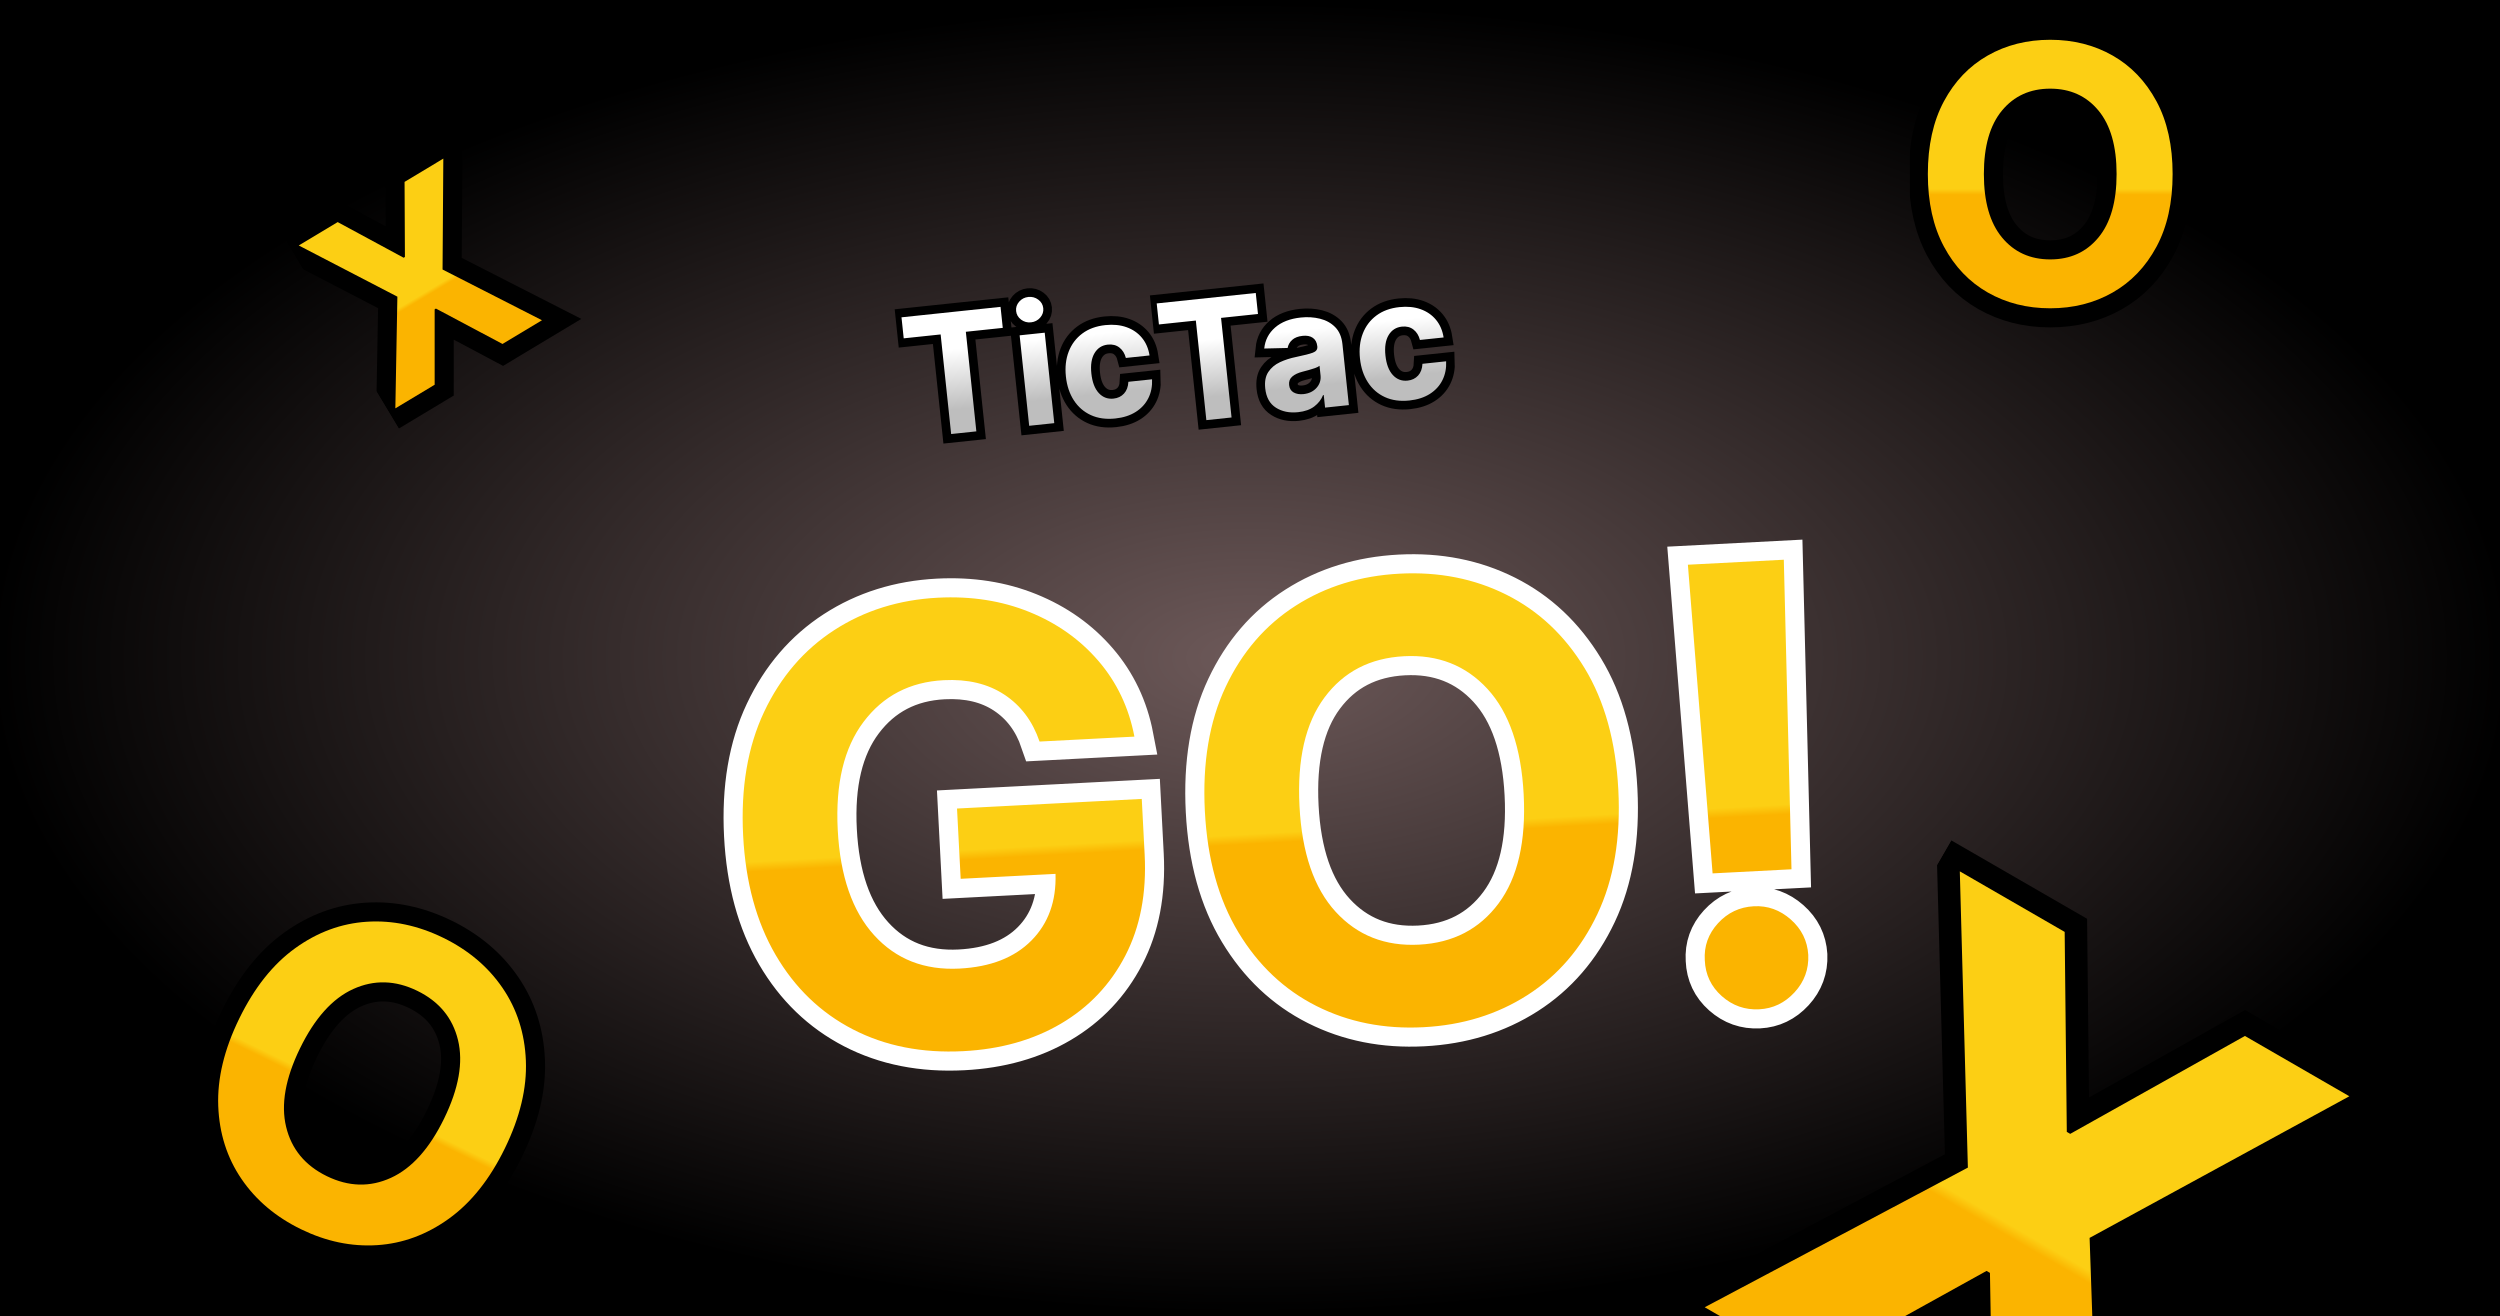 <?xml version="1.0" encoding="utf-8"?>
<svg width="1440px" height="758px" viewBox="0 0 1440 758" version="1.1" xmlns:xlink="http://www.w3.org/1999/xlink" xmlns="http://www.w3.org/2000/svg">
  <defs>
    <radialGradient gradientUnits="objectBoundingBox" cx="50%" cy="50%" fx="50%" fy="50%" r="50%" gradientTransform="translate(0.5,0.5),rotate(90),translate(-0.5,-0.5)" id="gradient_1">
      <stop offset="0%" stop-color="#6D5959" />
      <stop offset="100%" stop-color="#000000" />
    </radialGradient>
    <linearGradient gradientUnits="objectBoundingBox" x1="0.5" y1="0" x2="0.5" y2="1" id="gradient_2">
      <stop offset="55.547%" stop-color="#FCCF14" />
      <stop offset="57.713%" stop-color="#FBB400" />
    </linearGradient>
    <linearGradient gradientUnits="objectBoundingBox" x1="0.5" y1="0" x2="0.5" y2="1" id="gradient_3">
      <stop offset="33.784%" stop-color="#FFFFFF" />
      <stop offset="80.18%" stop-color="#BEBEBE" />
    </linearGradient>
    <filter filterUnits="userSpaceOnUse" color-interpolation-filters="sRGB" id="filter_1">
      <feFlood flood-opacity="0" result="BackgroundImageFix" />
      <feBlend mode="normal" in="SourceGraphic" in2="BackgroundImageFix" result="shape" />
      <feGaussianBlur stdDeviation="5.5" result="effect0_gaussianBlur" />
    </filter>
    <filter filterUnits="userSpaceOnUse" color-interpolation-filters="sRGB" id="filter_2">
      <feFlood flood-opacity="0" result="BackgroundImageFix" />
      <feBlend mode="normal" in="SourceGraphic" in2="BackgroundImageFix" result="shape" />
      <feGaussianBlur stdDeviation="4.5" result="effect0_gaussianBlur" />
    </filter>
    <filter filterUnits="userSpaceOnUse" color-interpolation-filters="sRGB" id="filter_3">
      <feFlood flood-opacity="0" result="BackgroundImageFix" />
      <feBlend mode="normal" in="SourceGraphic" in2="BackgroundImageFix" result="shape" />
      <feGaussianBlur stdDeviation="8.5" result="effect0_gaussianBlur" />
    </filter>
    <path d="M1440 0L1440 0L1440 758L0 758L0 0L1440 0Z" id="path_1" />
    <g transform="translate(0, 60.369)" id="path_2">
      <path d="M182.884 151.278Q182.884 181.019 171.653 201.882Q160.423 222.745 141.158 233.709Q121.893 244.673 97.745 244.673Q73.508 244.673 54.244 233.665Q34.979 222.656 23.793 201.749Q12.607 180.842 12.607 151.278Q12.607 121.538 23.793 100.675Q34.979 79.812 54.244 68.848Q73.508 57.883 97.745 57.883Q121.893 57.883 141.158 68.848Q160.423 79.812 171.653 100.675Q182.884 121.538 182.884 151.278ZM143.91 151.278Q143.91 122.337 131.303 107.111Q118.697 91.886 97.745 91.886Q76.793 91.886 64.187 107.111Q51.58 122.337 51.58 151.278Q51.58 180.131 64.187 195.401Q76.793 210.671 97.745 210.671Q118.697 210.671 131.303 195.401Q143.91 180.131 143.91 151.278Z" />
    </g>
    <g transform="translate(0, 49.986)" id="path_3">
      <path d="M151.428 125.259Q151.428 149.884 142.129 167.158Q132.83 184.433 116.879 193.511Q100.927 202.589 80.933 202.589Q60.865 202.589 44.914 193.474Q28.962 184.359 19.7 167.048Q10.438 149.737 10.438 125.259Q10.438 100.633 19.7 83.359Q28.962 66.084 44.914 57.006Q60.865 47.928 80.933 47.928Q100.927 47.928 116.879 57.006Q132.83 66.084 142.129 83.359Q151.428 100.633 151.428 125.259ZM119.157 125.259Q119.157 101.295 108.719 88.688Q98.281 76.081 80.933 76.081Q63.585 76.081 53.147 88.688Q42.709 101.295 42.709 125.259Q42.709 149.149 53.147 161.792Q63.585 174.436 80.933 174.436Q98.281 174.436 108.719 161.792Q119.157 149.149 119.157 125.259Z" />
    </g>
    <g transform="translate(0, 36.222)" id="path_4">
      <path d="M31.108 36.222L53.107 73.402L53.959 73.402L76.065 36.222L102.113 36.222L68.821 90.767L102.859 145.313L76.332 145.313L53.959 108.079L53.107 108.079L30.735 145.313L4.315 145.313L38.459 90.767L4.954 36.222L31.108 36.222Z" />
    </g>
    <g transform="translate(0, 96.591)" id="path_5">
      <path d="M82.955 96.591L141.619 195.739L143.892 195.739L202.841 96.591L272.301 96.591L183.523 242.045L274.29 387.5L203.551 387.5L143.892 288.21L141.619 288.21L81.96 387.5L11.506 387.5L102.557 242.045L13.21 96.591L82.955 96.591Z" />
    </g>
    <g transform="translate(0, 23.182)" id="path_6">
      <path d="M3.409 35.352L3.409 23.182L60.75 23.182L60.75 35.352L39.375 35.352L39.375 93L24.784 93L24.784 35.352L3.409 35.352ZM69.955 93L69.955 40.636L84.477 40.636L84.477 93L69.955 93ZM77.25 33.886Q74.046 33.886 71.727 31.722Q69.409 29.557 69.409 26.523Q69.409 23.489 71.727 21.341Q74.046 19.193 77.25 19.193Q80.489 19.193 82.807 21.341Q85.125 23.489 85.125 26.523Q85.125 29.557 82.807 31.722Q80.489 33.886 77.25 33.886ZM119.727 94.023Q111.682 94.023 105.903 90.597Q100.125 87.171 97.04 81.068Q93.955 74.966 93.955 67.023Q93.955 58.977 97.074 52.892Q100.193 46.807 105.955 43.381Q111.716 39.955 119.659 39.955Q126.511 39.955 131.676 42.443Q136.841 44.932 139.824 49.432Q142.807 53.932 143.114 60L129.409 60Q128.83 56.08 126.358 53.676Q123.886 51.273 119.898 51.273Q114.852 51.273 111.784 55.33Q108.716 59.386 108.716 66.818Q108.716 74.318 111.767 78.426Q114.818 82.534 119.898 82.534Q123.648 82.534 126.205 80.267Q128.761 78 129.409 73.807L143.114 73.807Q142.773 79.807 139.858 84.375Q136.943 88.943 131.83 91.483Q126.716 94.023 119.727 94.023Z" />
    </g>
    <g transform="translate(0, 23.182)" id="path_7">
      <path d="M3.409 35.352L3.409 23.182L60.75 23.182L60.75 35.352L39.375 35.352L39.375 93L24.784 93L24.784 35.352L3.409 35.352ZM77.796 93.989Q70.296 93.989 65.352 90.068Q60.409 86.148 60.409 78.375Q60.409 72.511 63.17 69.171Q65.932 65.829 70.415 64.278Q74.898 62.727 80.079 62.25Q86.898 61.568 89.829 60.818Q92.761 60.068 92.761 57.545L92.761 57.341Q92.761 54.102 90.733 52.33Q88.705 50.557 84.989 50.557Q81.068 50.557 78.75 52.261Q76.432 53.966 75.682 56.591L62.25 55.5Q63.75 48.341 69.699 44.148Q75.648 39.955 85.057 39.955Q90.886 39.955 95.966 41.795Q101.045 43.636 104.165 47.54Q107.284 51.443 107.284 57.682L107.284 93L93.511 93L93.511 85.739L93.102 85.739Q91.193 89.386 87.392 91.688Q83.591 93.989 77.796 93.989ZM81.954 83.966Q86.727 83.966 89.796 81.188Q92.864 78.409 92.864 74.284L92.864 68.727Q92.011 69.307 90.222 69.75Q88.432 70.193 86.403 70.517Q84.375 70.841 82.773 71.079Q78.954 71.625 76.619 73.227Q74.284 74.829 74.284 77.898Q74.284 80.898 76.449 82.432Q78.614 83.966 81.954 83.966ZM142.227 94.023Q134.182 94.023 128.403 90.597Q122.625 87.171 119.54 81.068Q116.455 74.966 116.455 67.023Q116.455 58.977 119.574 52.892Q122.693 46.807 128.455 43.381Q134.216 39.955 142.159 39.955Q149.011 39.955 154.176 42.443Q159.341 44.932 162.324 49.432Q165.307 53.932 165.614 60L151.909 60Q151.33 56.08 148.858 53.676Q146.386 51.273 142.398 51.273Q137.352 51.273 134.284 55.33Q131.216 59.386 131.216 66.818Q131.216 74.318 134.267 78.426Q137.318 82.534 142.398 82.534Q146.148 82.534 148.705 80.267Q151.261 78 151.909 73.807L165.614 73.807Q165.273 79.807 162.358 84.375Q159.443 88.943 154.33 91.483Q149.216 94.023 142.227 94.023Z" />
    </g>
    <g transform="translate(0, 84.517)" id="path_8">
      <path d="M190.909 166.797Q185.813 148.899 172.079 138.77Q158.345 128.64 137.589 128.64Q108.381 128.64 90.296 150.204Q72.212 171.768 72.212 211.541Q72.212 251.438 89.986 273.189Q107.759 294.94 138.086 294.94Q164.933 294.94 180.282 280.957Q195.632 266.974 196.129 243.359L141.442 243.359L141.442 202.841L247.958 202.841L247.958 234.908Q247.958 268.342 233.789 292.516Q219.62 316.69 194.824 329.616Q170.028 342.543 137.837 342.543Q102.042 342.543 74.947 326.696Q47.852 310.849 32.75 281.578Q17.649 252.308 17.649 212.038Q17.649 170.774 33.434 141.442Q49.219 112.109 76.19 96.573Q103.16 81.037 136.719 81.037Q165.554 81.037 188.92 91.974Q212.287 102.912 227.202 122.239Q242.116 141.566 245.597 166.797L190.909 166.797ZM522.266 211.79Q522.266 253.427 506.543 282.635Q490.82 311.843 463.849 327.193Q436.879 342.543 403.072 342.543Q369.141 342.543 342.17 327.131Q315.199 311.719 299.538 282.449Q283.878 253.178 283.878 211.79Q283.878 170.153 299.538 140.945Q315.199 111.736 342.17 96.387Q369.141 81.037 403.072 81.037Q436.879 81.037 463.849 96.387Q490.82 111.736 506.543 140.945Q522.266 170.153 522.266 211.79ZM467.702 211.79Q467.702 171.271 450.053 149.956Q432.404 128.64 403.072 128.64Q373.739 128.64 356.09 149.956Q338.441 171.271 338.441 211.79Q338.441 252.184 356.09 273.562Q373.739 294.94 403.072 294.94Q432.404 294.94 450.053 273.562Q467.702 252.184 467.702 211.79ZM624.308 84.517L619.46 262.749L573.97 262.749L568.999 84.517L624.308 84.517ZM596.715 342.294Q584.411 342.294 575.586 333.594Q566.761 324.893 566.886 312.464Q566.761 300.284 575.586 291.584Q584.411 282.884 596.715 282.884Q608.647 282.884 617.534 291.584Q626.42 300.284 626.545 312.464Q626.42 324.893 617.534 333.594Q608.647 342.294 596.715 342.294Z" />
    </g>
    <clipPath id="clip_1">
      <use xlink:href="#path_1" clip-rule="evenodd" fill-rule="evenodd" />
    </clipPath>
  </defs>
  <g id="MacBook Pro 15&quot; Copy">
    <path d="M1440 0L1440 0L1440 758L0 758L0 0L1440 0Z" id="MacBook-Pro-15-Copy" fill="url(#gradient_1)" stroke="none" />
    <g id="O" transform="matrix(0.899 0.438 -0.438 0.899 219.126 391)" clip-path="url(#clip_1)">
      <g id="O" filter="url(#filter_1)">
        <use xlink:href="#path_2" fill="none" stroke="#000000" stroke-width="22" />
        <use stroke="none" fill="url(#gradient_2)" xlink:href="#path_2" />
      </g>
    </g>
    <g id="O-Copy" transform="translate(1100 -75)" clip-path="url(#clip_1)">
      <g id="O" filter="url(#filter_1)">
        <use xlink:href="#path_3" fill="none" stroke="#000000" stroke-width="22" />
        <use stroke="none" fill="url(#gradient_2)" xlink:href="#path_3" />
      </g>
    </g>
    <g id="X" transform="matrix(0.857 -0.515 0.515 0.857 130.533 81.859)" clip-path="url(#clip_1)">
      <g id="X" filter="url(#filter_2)">
        <use xlink:href="#path_4" fill="none" stroke="#000000" stroke-width="22" />
        <use stroke="none" fill="url(#gradient_2)" xlink:href="#path_4" />
      </g>
    </g>
    <g id="X-Copy" transform="matrix(0.866 0.5 -0.5 0.866 1214 328)" clip-path="url(#clip_1)">
      <g id="X" filter="url(#filter_3)">
        <use xlink:href="#path_5" fill="none" stroke="#000000" stroke-width="26" />
        <use stroke="none" fill="url(#gradient_2)" xlink:href="#path_5" />
      </g>
    </g>
    <g id="Tic" transform="matrix(0.995 -0.105 0.105 0.995 511 137)" clip-path="url(#clip_1)">
      <g id="Tic">
        <use xlink:href="#path_6" fill="none" stroke="#000000" stroke-width="10" />
        <use stroke="none" fill="url(#gradient_3)" xlink:href="#path_6" />
      </g>
    </g>
    <g id="Tac" transform="matrix(0.995 -0.105 0.105 0.995 658 129)" clip-path="url(#clip_1)">
      <g id="Tac">
        <use xlink:href="#path_7" fill="none" stroke="#000000" stroke-width="10" />
        <use stroke="none" fill="url(#gradient_3)" xlink:href="#path_7" />
      </g>
    </g>
    <g id="GO!" transform="matrix(0.999 -0.052 0.052 0.999 395 186)" clip-path="url(#clip_1)">
      <g id="GO!">
        <use xlink:href="#path_8" fill="none" stroke="#FFFFFF" stroke-width="22" />
        <use stroke="none" fill="url(#gradient_2)" xlink:href="#path_8" />
      </g>
    </g>
  </g>
</svg>